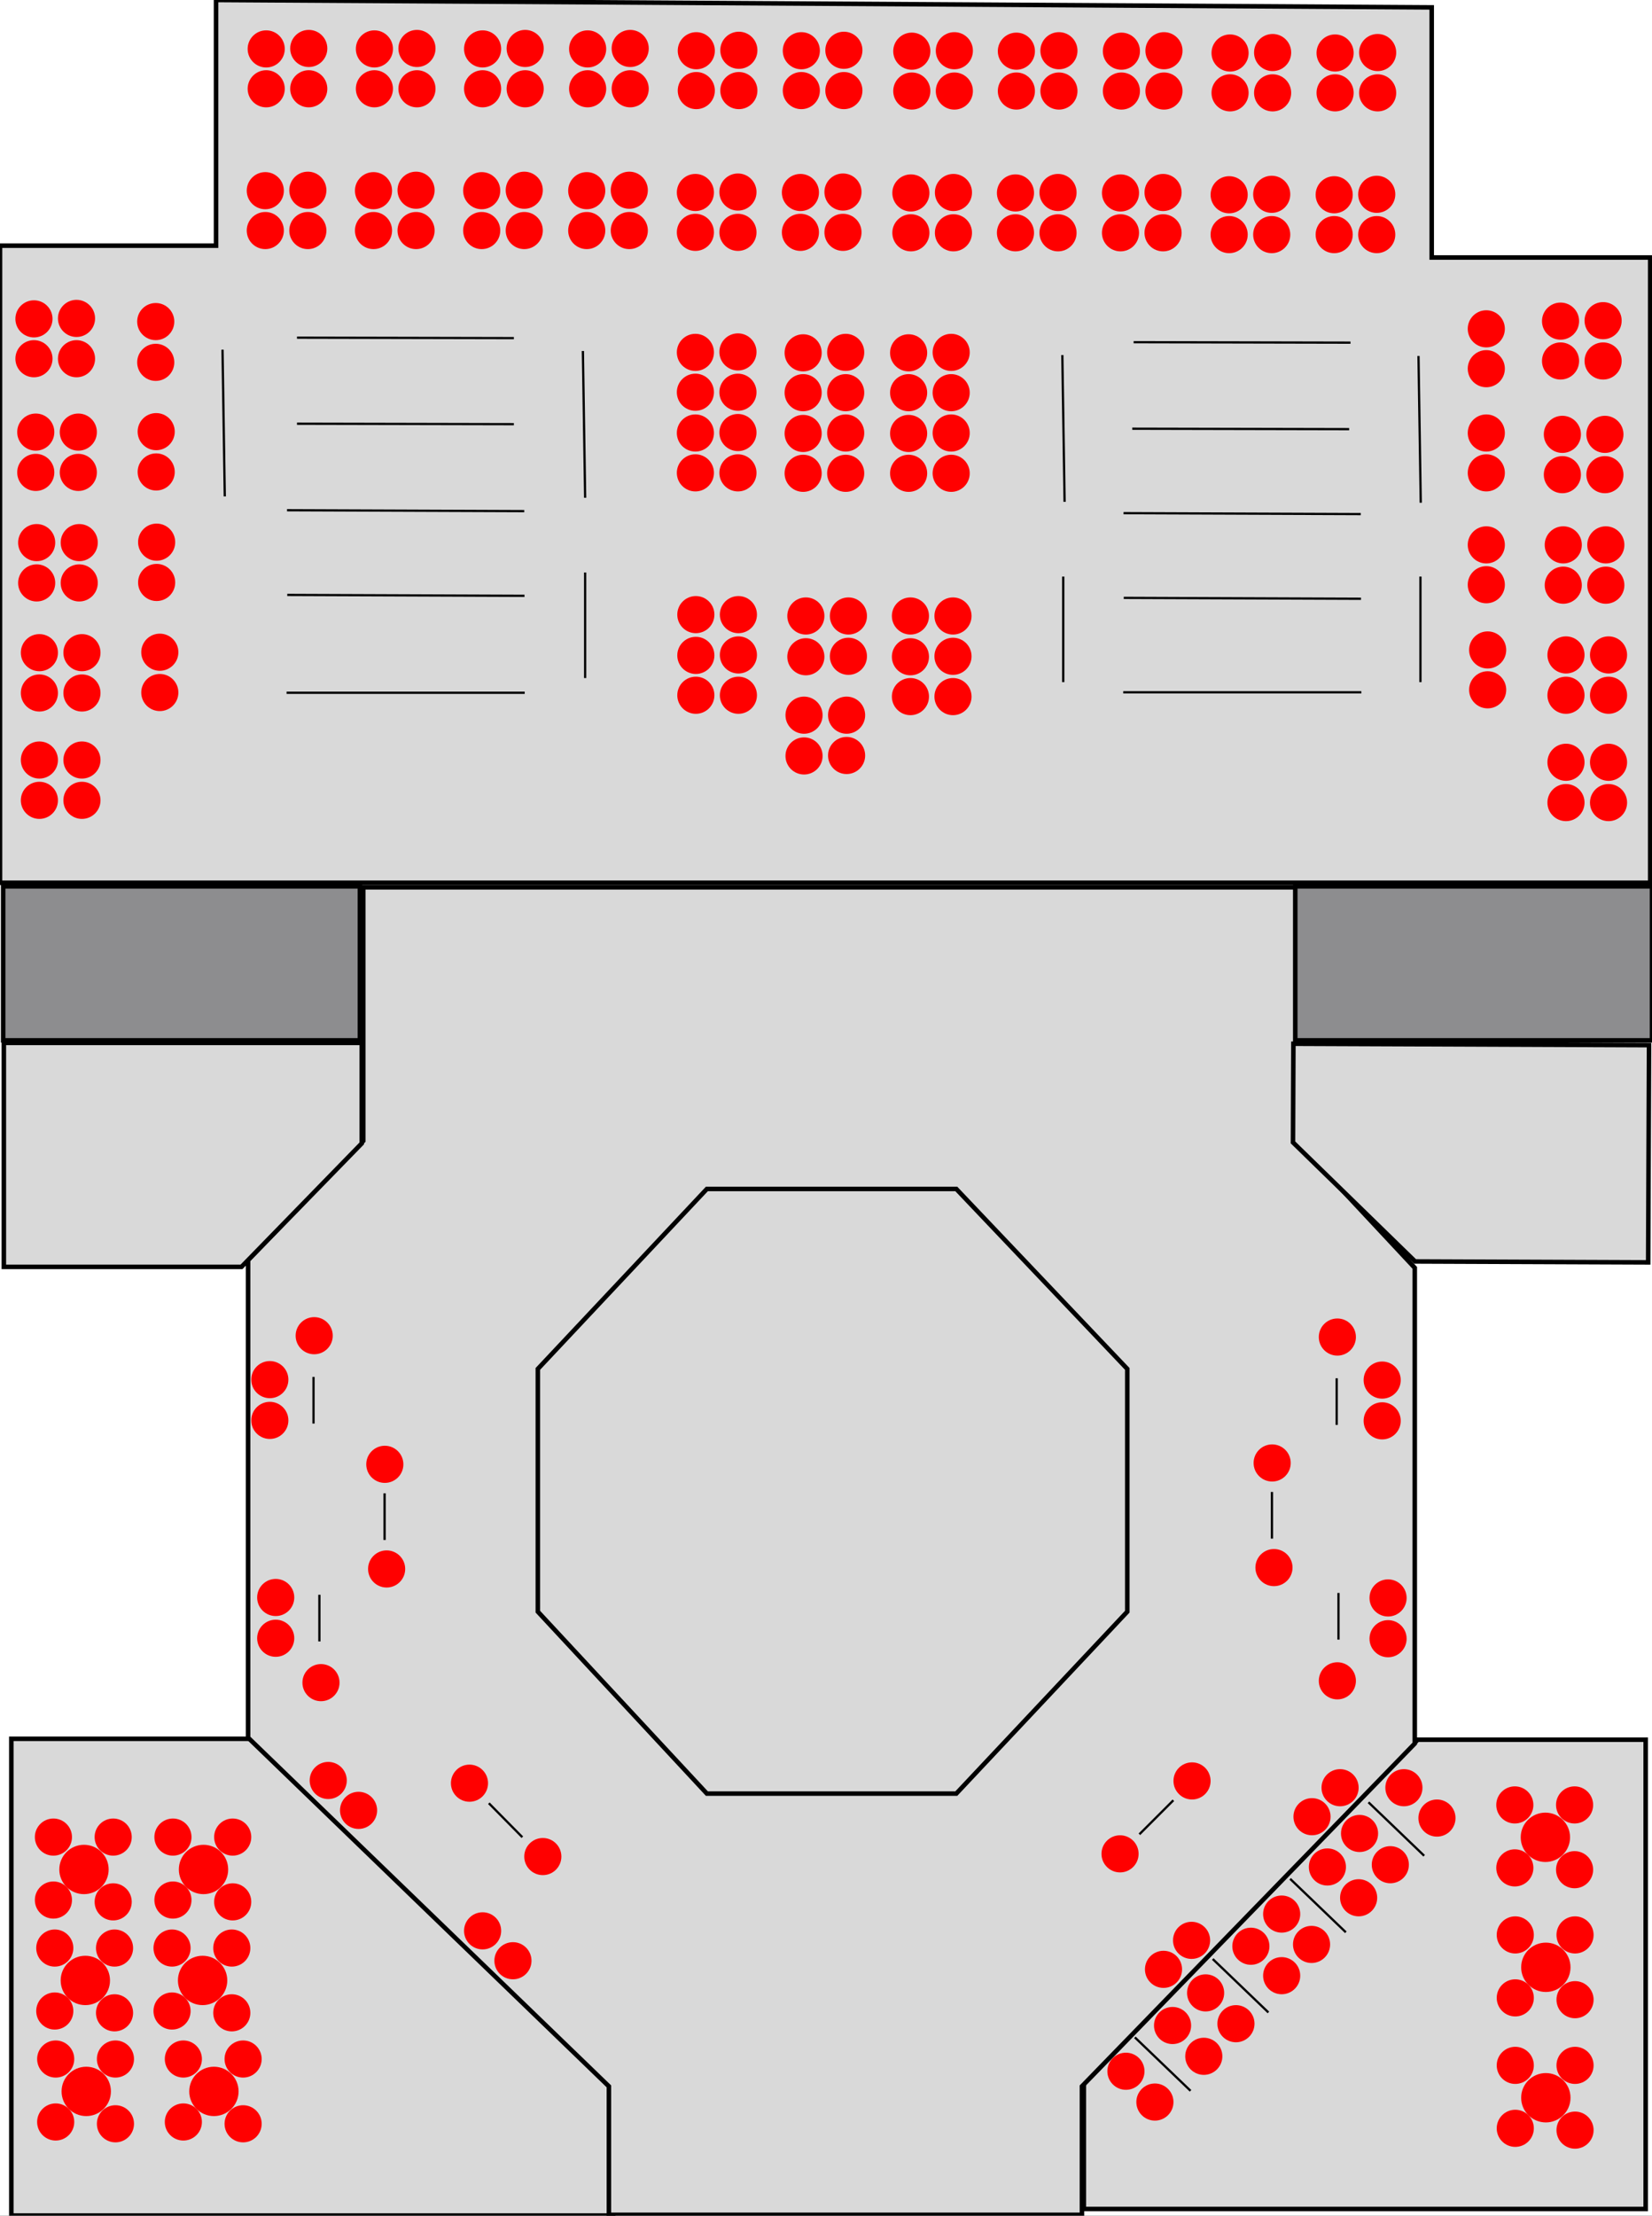 <svg width="3649" height="4892" viewBox="0 0 3649 4892" fill="none" xmlns="http://www.w3.org/2000/svg">
<rect x="0" y="0" width="3649" height="4892" fill="#333333" stroke="none"/>
<g clip-path="url(#clip0_3319_3)">
<rect width="3649" height="4892" fill="white"/>
<path d="M2394 4877H3635V3841H3131.45L2394 4600.95V4877Z" fill="#D9D9D9" stroke="black" stroke-width="10"/>
<path d="M1354.5 4891.5V4609L564 3839H25V4891.5H1354.5Z" fill="#D9D9D9" stroke="black" stroke-width="10"/>
<path d="M548 3836.49V2781.89L802.452 2518.78V1959H2862.97V2518.78L3125 2799.21V3849.48L2389.8 4606.32V4890H1344.92V4606.32L548 3836.49Z" fill="#D9D9D9" stroke="black" stroke-width="10"/>
<path d="M533.5 2797L799 2524.5V2302.5H8.5V2797H533.5Z" fill="#D9D9D9" stroke="black" stroke-width="10"/>
<path d="M3649 2297V1957H2861V2297H3649Z" fill="#8D8D8F" stroke="black" stroke-width="10"/>
<path d="M795 2297V1957H7V2297H795Z" fill="#8D8D8F" stroke="black" stroke-width="10"/>
<path d="M3645 1949V568.504H3162.43V16.305L477.207 0V542.416H0V1949H3645Z" fill="#D9D9D9" stroke="black" stroke-width="10"/>
<path d="M2856.89 2304.44L3642.45 2307.54L3640.55 2787.1L3125.74 2785.07L2856.03 2522.29L2856.89 2304.44Z" fill="#D9D9D9" stroke="black" stroke-width="10"/>
<path d="M1188 3558.31L1561.39 3960H2112.28L2490 3558.31V3022.36L2112.28 2625H1561.39L1188 3022.36V3558.31Z" fill="#D9D9D9" stroke="black" stroke-width="10"/>
<circle cx="3414.5" cy="4631.5" r="54.5" fill="#FF0000"/>
<circle cx="472.5" cy="4617.5" r="54.5" fill="#FF0000"/>
<circle cx="447.5" cy="4372.5" r="54.5" fill="#FF0000"/>
<circle cx="449.5" cy="4127.5" r="54.5" fill="#FF0000"/>
<circle cx="185.5" cy="4127.5" r="54.5" fill="#FF0000"/>
<circle cx="188.5" cy="4372.5" r="54.5" fill="#FF0000"/>
<circle cx="190.5" cy="4617.5" r="54.5" fill="#FF0000"/>
<circle cx="3414.5" cy="4343.5" r="54.5" fill="#FF0000"/>
<circle cx="3413.5" cy="4056.5" r="54.5" fill="#FF0000"/>
<circle cx="3479" cy="4560" r="41" fill="#FF0000"/>
<circle cx="537" cy="4546" r="41" fill="#FF0000"/>
<circle cx="512" cy="4301" r="41" fill="#FF0000"/>
<circle cx="514" cy="4056" r="41" fill="#FF0000"/>
<circle cx="1037" cy="3937" r="41" fill="#FF0000"/>
<circle cx="725" cy="3931" r="41" fill="#FF0000"/>
<circle cx="1066" cy="4263" r="41" fill="#FF0000"/>
<circle cx="792" cy="3997" r="41" fill="#FF0000"/>
<circle cx="1133" cy="4329" r="41" fill="#FF0000"/>
<circle cx="709" cy="3715" r="41" fill="#FF0000"/>
<circle cx="2954" cy="3711" r="41" fill="#FF0000"/>
<circle cx="2633" cy="3932" r="41" fill="#FF0000"/>
<circle cx="2570" cy="4348" r="41" fill="#FF0000"/>
<circle cx="2898" cy="4011" r="41" fill="#FF0000"/>
<circle cx="854" cy="3464" r="41" fill="#FF0000"/>
<circle cx="2814" cy="3461" r="41" fill="#FF0000"/>
<circle cx="2474" cy="4093" r="41" fill="#FF0000"/>
<circle cx="2632" cy="4284" r="41" fill="#FF0000"/>
<circle cx="2960" cy="3947" r="41" fill="#FF0000"/>
<circle cx="850" cy="3233" r="41" fill="#FF0000"/>
<circle cx="2810" cy="3230" r="41" fill="#FF0000"/>
<circle cx="609" cy="3617" r="41" fill="#FF0000"/>
<circle cx="3066" cy="3618" r="41" fill="#FF0000"/>
<circle cx="596" cy="3136" r="41" fill="#FF0000"/>
<circle cx="3053" cy="3137" r="41" fill="#FF0000"/>
<circle cx="609" cy="3527" r="41" fill="#FF0000"/>
<circle cx="3066" cy="3528" r="41" fill="#FF0000"/>
<circle cx="596" cy="3046" r="41" fill="#FF0000"/>
<circle cx="3053" cy="3047" r="41" fill="#FF0000"/>
<circle cx="694" cy="2949" r="41" fill="#FF0000"/>
<circle cx="87" cy="1767" r="41" fill="#FF0000"/>
<circle cx="3459" cy="1772" r="41" fill="#FF0000"/>
<circle cx="87" cy="1530" r="41" fill="#FF0000"/>
<circle cx="3459" cy="1535" r="41" fill="#FF0000"/>
<circle cx="81" cy="1287" r="41" fill="#FF0000"/>
<circle cx="3453" cy="1292" r="41" fill="#FF0000"/>
<circle cx="79" cy="1043" r="41" fill="#FF0000"/>
<circle cx="3451" cy="1048" r="41" fill="#FF0000"/>
<circle cx="75" cy="792" r="41" fill="#FF0000"/>
<circle cx="3447" cy="797" r="41" fill="#FF0000"/>
<circle cx="3283" cy="814" r="41" fill="#FF0000"/>
<circle cx="3283" cy="1291" r="41" fill="#FF0000"/>
<circle cx="3283" cy="1044" r="41" fill="#FF0000"/>
<circle cx="3286" cy="1523" r="41" fill="#FF0000"/>
<circle cx="586" cy="509" r="41" fill="#FF0000"/>
<circle cx="588" cy="196" r="41" fill="#FF0000"/>
<circle cx="825" cy="509" r="41" fill="#FF0000"/>
<circle cx="827" cy="196" r="41" fill="#FF0000"/>
<circle cx="1064" cy="509" r="41" fill="#FF0000"/>
<circle cx="1066" cy="196" r="41" fill="#FF0000"/>
<circle cx="2243" cy="514" r="41" fill="#FF0000"/>
<circle cx="2245" cy="201" r="41" fill="#FF0000"/>
<circle cx="1536" cy="513" r="41" fill="#FF0000"/>
<circle cx="1536" cy="866" r="41" fill="#FF0000"/>
<circle cx="1537" cy="1357" r="41" fill="#FF0000"/>
<circle cx="2011" cy="1360" r="41" fill="#FF0000"/>
<circle cx="1780" cy="1360" r="41" fill="#FF0000"/>
<circle cx="1776" cy="1579" r="41" fill="#FF0000"/>
<circle cx="1774" cy="867" r="41" fill="#FF0000"/>
<circle cx="2007" cy="867" r="41" fill="#FF0000"/>
<circle cx="1536" cy="1044" r="41" fill="#FF0000"/>
<circle cx="1537" cy="1535" r="41" fill="#FF0000"/>
<circle cx="2011" cy="1538" r="41" fill="#FF0000"/>
<circle cx="1774" cy="1045" r="41" fill="#FF0000"/>
<circle cx="2007" cy="1045" r="41" fill="#FF0000"/>
<circle cx="1538" cy="200" r="41" fill="#FF0000"/>
<circle cx="2715" cy="518" r="41" fill="#FF0000"/>
<circle cx="2717" cy="205" r="41" fill="#FF0000"/>
<circle cx="1296" cy="509" r="41" fill="#FF0000"/>
<circle cx="1298" cy="196" r="41" fill="#FF0000"/>
<circle cx="2475" cy="514" r="41" fill="#FF0000"/>
<circle cx="2477" cy="201" r="41" fill="#FF0000"/>
<circle cx="1768" cy="513" r="41" fill="#FF0000"/>
<circle cx="1770" cy="200" r="41" fill="#FF0000"/>
<circle cx="2012" cy="514" r="41" fill="#FF0000"/>
<circle cx="2014" cy="201" r="41" fill="#FF0000"/>
<circle cx="2947" cy="518" r="41" fill="#FF0000"/>
<circle cx="2949" cy="205" r="41" fill="#FF0000"/>
<circle cx="87" cy="1678" r="41" fill="#FF0000"/>
<circle cx="3459" cy="1683" r="41" fill="#FF0000"/>
<circle cx="87" cy="1441" r="41" fill="#FF0000"/>
<circle cx="3459" cy="1446" r="41" fill="#FF0000"/>
<circle cx="81" cy="1198" r="41" fill="#FF0000"/>
<circle cx="3453" cy="1203" r="41" fill="#FF0000"/>
<circle cx="79" cy="954" r="41" fill="#FF0000"/>
<circle cx="3451" cy="959" r="41" fill="#FF0000"/>
<circle cx="75" cy="704" r="41" fill="#FF0000"/>
<circle cx="3447" cy="709" r="41" fill="#FF0000"/>
<circle cx="3283" cy="726" r="41" fill="#FF0000"/>
<circle cx="3283" cy="1203" r="41" fill="#FF0000"/>
<circle cx="3283" cy="956" r="41" fill="#FF0000"/>
<circle cx="3286" cy="1435" r="41" fill="#FF0000"/>
<circle cx="586" cy="421" r="41" fill="#FF0000"/>
<circle cx="588" cy="108" r="41" fill="#FF0000"/>
<circle cx="825" cy="421" r="41" fill="#FF0000"/>
<circle cx="827" cy="108" r="41" fill="#FF0000"/>
<circle cx="1064" cy="421" r="41" fill="#FF0000"/>
<circle cx="1066" cy="108" r="41" fill="#FF0000"/>
<circle cx="2243" cy="426" r="41" fill="#FF0000"/>
<circle cx="2245" cy="113" r="41" fill="#FF0000"/>
<circle cx="1536" cy="425" r="41" fill="#FF0000"/>
<circle cx="1536" cy="778" r="41" fill="#FF0000"/>
<circle cx="1774" cy="779" r="41" fill="#FF0000"/>
<circle cx="2007" cy="779" r="41" fill="#FF0000"/>
<circle cx="1536" cy="956" r="41" fill="#FF0000"/>
<circle cx="1537" cy="1447" r="41" fill="#FF0000"/>
<circle cx="2011" cy="1450" r="41" fill="#FF0000"/>
<circle cx="1780" cy="1450" r="41" fill="#FF0000"/>
<circle cx="1776" cy="1669" r="41" fill="#FF0000"/>
<circle cx="1774" cy="957" r="41" fill="#FF0000"/>
<circle cx="2007" cy="957" r="41" fill="#FF0000"/>
<circle cx="1538" cy="112" r="41" fill="#FF0000"/>
<circle cx="2715" cy="430" r="41" fill="#FF0000"/>
<circle cx="2717" cy="117" r="41" fill="#FF0000"/>
<circle cx="1296" cy="421" r="41" fill="#FF0000"/>
<circle cx="1298" cy="108" r="41" fill="#FF0000"/>
<circle cx="2475" cy="426" r="41" fill="#FF0000"/>
<circle cx="2477" cy="113" r="41" fill="#FF0000"/>
<circle cx="1768" cy="425" r="41" fill="#FF0000"/>
<circle cx="1770" cy="112" r="41" fill="#FF0000"/>
<circle cx="2012" cy="426" r="41" fill="#FF0000"/>
<circle cx="2014" cy="113" r="41" fill="#FF0000"/>
<circle cx="2947" cy="430" r="41" fill="#FF0000"/>
<circle cx="2949" cy="117" r="41" fill="#FF0000"/>
<circle cx="181" cy="1767" r="41" fill="#FF0000"/>
<circle cx="3553" cy="1772" r="41" fill="#FF0000"/>
<circle cx="181" cy="1530" r="41" fill="#FF0000"/>
<circle cx="3553" cy="1535" r="41" fill="#FF0000"/>
<circle cx="175" cy="1287" r="41" fill="#FF0000"/>
<circle cx="3547" cy="1292" r="41" fill="#FF0000"/>
<circle cx="173" cy="1043" r="41" fill="#FF0000"/>
<circle cx="3545" cy="1048" r="41" fill="#FF0000"/>
<circle cx="169" cy="792" r="41" fill="#FF0000"/>
<circle cx="3541" cy="797" r="41" fill="#FF0000"/>
<circle cx="680" cy="509" r="41" fill="#FF0000"/>
<circle cx="682" cy="196" r="41" fill="#FF0000"/>
<circle cx="919" cy="509" r="41" fill="#FF0000"/>
<circle cx="921" cy="196" r="41" fill="#FF0000"/>
<circle cx="1158" cy="509" r="41" fill="#FF0000"/>
<circle cx="1160" cy="196" r="41" fill="#FF0000"/>
<circle cx="2337" cy="514" r="41" fill="#FF0000"/>
<circle cx="2339" cy="201" r="41" fill="#FF0000"/>
<circle cx="1630" cy="513" r="41" fill="#FF0000"/>
<circle cx="1630" cy="866" r="41" fill="#FF0000"/>
<circle cx="1631" cy="1357" r="41" fill="#FF0000"/>
<circle cx="2105" cy="1360" r="41" fill="#FF0000"/>
<circle cx="1874" cy="1360" r="41" fill="#FF0000"/>
<circle cx="1870" cy="1579" r="41" fill="#FF0000"/>
<circle cx="1868" cy="867" r="41" fill="#FF0000"/>
<circle cx="2101" cy="867" r="41" fill="#FF0000"/>
<circle cx="1630" cy="1044" r="41" fill="#FF0000"/>
<circle cx="1631" cy="1535" r="41" fill="#FF0000"/>
<circle cx="2105" cy="1538" r="41" fill="#FF0000"/>
<circle cx="1868" cy="1045" r="41" fill="#FF0000"/>
<circle cx="2101" cy="1045" r="41" fill="#FF0000"/>
<circle cx="1632" cy="200" r="41" fill="#FF0000"/>
<circle cx="2809" cy="518" r="41" fill="#FF0000"/>
<circle cx="2811" cy="205" r="41" fill="#FF0000"/>
<circle cx="1390" cy="509" r="41" fill="#FF0000"/>
<circle cx="1392" cy="196" r="41" fill="#FF0000"/>
<circle cx="2569" cy="514" r="41" fill="#FF0000"/>
<circle cx="2571" cy="201" r="41" fill="#FF0000"/>
<circle cx="1862" cy="513" r="41" fill="#FF0000"/>
<circle cx="1864" cy="200" r="41" fill="#FF0000"/>
<circle cx="2106" cy="514" r="41" fill="#FF0000"/>
<circle cx="2108" cy="201" r="41" fill="#FF0000"/>
<circle cx="3041" cy="518" r="41" fill="#FF0000"/>
<circle cx="3043" cy="205" r="41" fill="#FF0000"/>
<circle cx="344" cy="800" r="41" fill="#FF0000"/>
<circle cx="345" cy="1042" r="41" fill="#FF0000"/>
<circle cx="346" cy="1286" r="41" fill="#FF0000"/>
<circle cx="353" cy="1529" r="41" fill="#FF0000"/>
<circle cx="181" cy="1678" r="41" fill="#FF0000"/>
<circle cx="3553" cy="1683" r="41" fill="#FF0000"/>
<circle cx="181" cy="1441" r="41" fill="#FF0000"/>
<circle cx="3553" cy="1446" r="41" fill="#FF0000"/>
<circle cx="175" cy="1198" r="41" fill="#FF0000"/>
<circle cx="3547" cy="1203" r="41" fill="#FF0000"/>
<circle cx="173" cy="954" r="41" fill="#FF0000"/>
<circle cx="3545" cy="959" r="41" fill="#FF0000"/>
<circle cx="169" cy="703" r="41" fill="#FF0000"/>
<circle cx="3541" cy="708" r="41" fill="#FF0000"/>
<circle cx="680" cy="420" r="41" fill="#FF0000"/>
<circle cx="682" cy="107" r="41" fill="#FF0000"/>
<circle cx="919" cy="420" r="41" fill="#FF0000"/>
<circle cx="921" cy="107" r="41" fill="#FF0000"/>
<circle cx="1158" cy="420" r="41" fill="#FF0000"/>
<circle cx="1160" cy="107" r="41" fill="#FF0000"/>
<circle cx="2337" cy="425" r="41" fill="#FF0000"/>
<circle cx="2339" cy="112" r="41" fill="#FF0000"/>
<circle cx="1630" cy="424" r="41" fill="#FF0000"/>
<circle cx="1630" cy="777" r="41" fill="#FF0000"/>
<circle cx="1868" cy="778" r="41" fill="#FF0000"/>
<circle cx="2101" cy="778" r="41" fill="#FF0000"/>
<circle cx="1630" cy="955" r="41" fill="#FF0000"/>
<circle cx="1631" cy="1446" r="41" fill="#FF0000"/>
<circle cx="2105" cy="1449" r="41" fill="#FF0000"/>
<circle cx="1874" cy="1449" r="41" fill="#FF0000"/>
<circle cx="1870" cy="1668" r="41" fill="#FF0000"/>
<circle cx="1868" cy="956" r="41" fill="#FF0000"/>
<circle cx="2101" cy="956" r="41" fill="#FF0000"/>
<circle cx="1632" cy="111" r="41" fill="#FF0000"/>
<circle cx="2809" cy="429" r="41" fill="#FF0000"/>
<circle cx="2811" cy="116" r="41" fill="#FF0000"/>
<circle cx="1390" cy="420" r="41" fill="#FF0000"/>
<circle cx="1392" cy="107" r="41" fill="#FF0000"/>
<circle cx="2569" cy="425" r="41" fill="#FF0000"/>
<circle cx="2571" cy="112" r="41" fill="#FF0000"/>
<circle cx="1862" cy="424" r="41" fill="#FF0000"/>
<circle cx="1864" cy="111" r="41" fill="#FF0000"/>
<circle cx="2106" cy="425" r="41" fill="#FF0000"/>
<circle cx="2108" cy="112" r="41" fill="#FF0000"/>
<circle cx="3041" cy="429" r="41" fill="#FF0000"/>
<circle cx="3043" cy="116" r="41" fill="#FF0000"/>
<circle cx="344" cy="710" r="41" fill="#FF0000"/>
<circle cx="345" cy="953" r="41" fill="#FF0000"/>
<circle cx="346" cy="1197" r="41" fill="#FF0000"/>
<circle cx="353" cy="1440" r="41" fill="#FF0000"/>
<circle cx="2954" cy="2952" r="41" fill="#FF0000"/>
<circle cx="1199" cy="4099" r="41" fill="#FF0000"/>
<circle cx="250" cy="4056" r="41" fill="#FF0000"/>
<circle cx="253" cy="4301" r="41" fill="#FF0000"/>
<circle cx="255" cy="4546" r="41" fill="#FF0000"/>
<circle cx="3479" cy="4272" r="41" fill="#FF0000"/>
<circle cx="3478" cy="3985" r="41" fill="#FF0000"/>
<circle cx="3479" cy="4703" r="41" fill="#FF0000"/>
<circle cx="537" cy="4689" r="41" fill="#FF0000"/>
<circle cx="512" cy="4444" r="41" fill="#FF0000"/>
<circle cx="514" cy="4199" r="41" fill="#FF0000"/>
<circle cx="250" cy="4199" r="41" fill="#FF0000"/>
<circle cx="253" cy="4444" r="41" fill="#FF0000"/>
<circle cx="255" cy="4689" r="41" fill="#FF0000"/>
<circle cx="3479" cy="4415" r="41" fill="#FF0000"/>
<circle cx="3478" cy="4128" r="41" fill="#FF0000"/>
<circle cx="3347" cy="4560" r="41" fill="#FF0000"/>
<circle cx="405" cy="4546" r="41" fill="#FF0000"/>
<circle cx="380" cy="4301" r="41" fill="#FF0000"/>
<circle cx="382" cy="4056" r="41" fill="#FF0000"/>
<circle cx="118" cy="4056" r="41" fill="#FF0000"/>
<circle cx="121" cy="4301" r="41" fill="#FF0000"/>
<circle cx="123" cy="4546" r="41" fill="#FF0000"/>
<circle cx="3347" cy="4272" r="41" fill="#FF0000"/>
<circle cx="3346" cy="3985" r="41" fill="#FF0000"/>
<circle cx="3101" cy="3947" r="41" fill="#FF0000"/>
<circle cx="2932" cy="4122" r="41" fill="#FF0000"/>
<circle cx="2763" cy="4297" r="41" fill="#FF0000"/>
<circle cx="2590" cy="4472" r="41" fill="#FF0000"/>
<circle cx="3174" cy="4014" r="41" fill="#FF0000"/>
<circle cx="3001" cy="4190" r="41" fill="#FF0000"/>
<circle cx="2831" cy="4362" r="41" fill="#FF0000"/>
<circle cx="2659" cy="4540" r="41" fill="#FF0000"/>
<circle cx="3003" cy="4048" r="41" fill="#FF0000"/>
<circle cx="2831" cy="4226" r="41" fill="#FF0000"/>
<circle cx="2663" cy="4400" r="41" fill="#FF0000"/>
<circle cx="2487" cy="4573" r="41" fill="#FF0000"/>
<circle cx="3071" cy="4117" r="41" fill="#FF0000"/>
<circle cx="2897" cy="4293" r="41" fill="#FF0000"/>
<circle cx="2730" cy="4468" r="41" fill="#FF0000"/>
<circle cx="2551" cy="4641" r="41" fill="#FF0000"/>
<circle cx="3347" cy="4699" r="41" fill="#FF0000"/>
<circle cx="405" cy="4685" r="41" fill="#FF0000"/>
<circle cx="380" cy="4440" r="41" fill="#FF0000"/>
<circle cx="382" cy="4195" r="41" fill="#FF0000"/>
<circle cx="118" cy="4195" r="41" fill="#FF0000"/>
<circle cx="121" cy="4440" r="41" fill="#FF0000"/>
<circle cx="123" cy="4685" r="41" fill="#FF0000"/>
<circle cx="3347" cy="4411" r="41" fill="#FF0000"/>
<circle cx="3346" cy="4124" r="41" fill="#FF0000"/>
<line x1="3022.73" y1="3979.2" x2="3145.73" y2="4097.2" stroke="black" stroke-width="5"/>
<line x1="2849.73" y1="4148.2" x2="2972.73" y2="4266.2" stroke="black" stroke-width="5"/>
<line x1="2678.73" y1="4325.2" x2="2801.73" y2="4443.2" stroke="black" stroke-width="5"/>
<line x1="2506.73" y1="4498.2" x2="2629.73" y2="4616.2" stroke="black" stroke-width="5"/>
<line x1="1079.78" y1="3981.24" x2="1153.78" y2="4056.24" stroke="black" stroke-width="5"/>
<line x1="705.5" y1="3521" x2="705.5" y2="3624" stroke="black" stroke-width="5"/>
<line x1="2956.5" y1="3517" x2="2956.5" y2="3620" stroke="black" stroke-width="5"/>
<line x1="849.5" y1="3297" x2="849.5" y2="3400" stroke="black" stroke-width="5"/>
<line x1="2809.5" y1="3294" x2="2809.5" y2="3397" stroke="black" stroke-width="5"/>
<line x1="692.5" y1="3040" x2="692.5" y2="3143" stroke="black" stroke-width="5"/>
<line x1="2952.5" y1="3043" x2="2952.5" y2="3146" stroke="black" stroke-width="5"/>
<line x1="2591.77" y1="3974.77" x2="2516.77" y2="4049.77" stroke="black" stroke-width="5"/>
<line x1="491.5" y1="771.961" x2="496.5" y2="1095.96" stroke="black" stroke-width="5"/>
<line x1="1287.5" y1="774.961" x2="1292.5" y2="1098.96" stroke="black" stroke-width="5"/>
<line x1="2346.5" y1="783.961" x2="2351.5" y2="1107.96" stroke="black" stroke-width="5"/>
<line x1="3133.2" y1="785.961" x2="3138.2" y2="1109.96" stroke="black" stroke-width="5"/>
<line x1="656.005" y1="745.5" x2="1135.01" y2="746.508" stroke="black" stroke-width="5"/>
<line x1="2504.01" y1="755.5" x2="2983.01" y2="756.508" stroke="black" stroke-width="5"/>
<line x1="656.005" y1="935.5" x2="1135.01" y2="936.508" stroke="black" stroke-width="5"/>
<line x1="2501.01" y1="946.5" x2="2980.01" y2="947.508" stroke="black" stroke-width="5"/>
<line x1="633" y1="1529.5" x2="1159" y2="1529.5" stroke="black" stroke-width="5"/>
<line x1="2481" y1="1528.5" x2="3007" y2="1528.5" stroke="black" stroke-width="5"/>
<path d="M634.01 1126.5L1158.01 1128.5M634.5 1313.5L1158.5 1315.5" stroke="black" stroke-width="5"/>
<path d="M2481.71 1133L3005.71 1135M2482.2 1320L3006.2 1322" stroke="black" stroke-width="5"/>
<line x1="1292.5" y1="1264" x2="1292.5" y2="1497" stroke="black" stroke-width="5"/>
<line x1="2348.5" y1="1273" x2="2348.5" y2="1506" stroke="black" stroke-width="5"/>
<line x1="3137.5" y1="1273" x2="3137.5" y2="1506" stroke="black" stroke-width="5"/>
</g>
<defs>
<clipPath id="clip0_3319_3">
<rect width="3649" height="4892" fill="white"/>
</clipPath>
</defs>
</svg>
